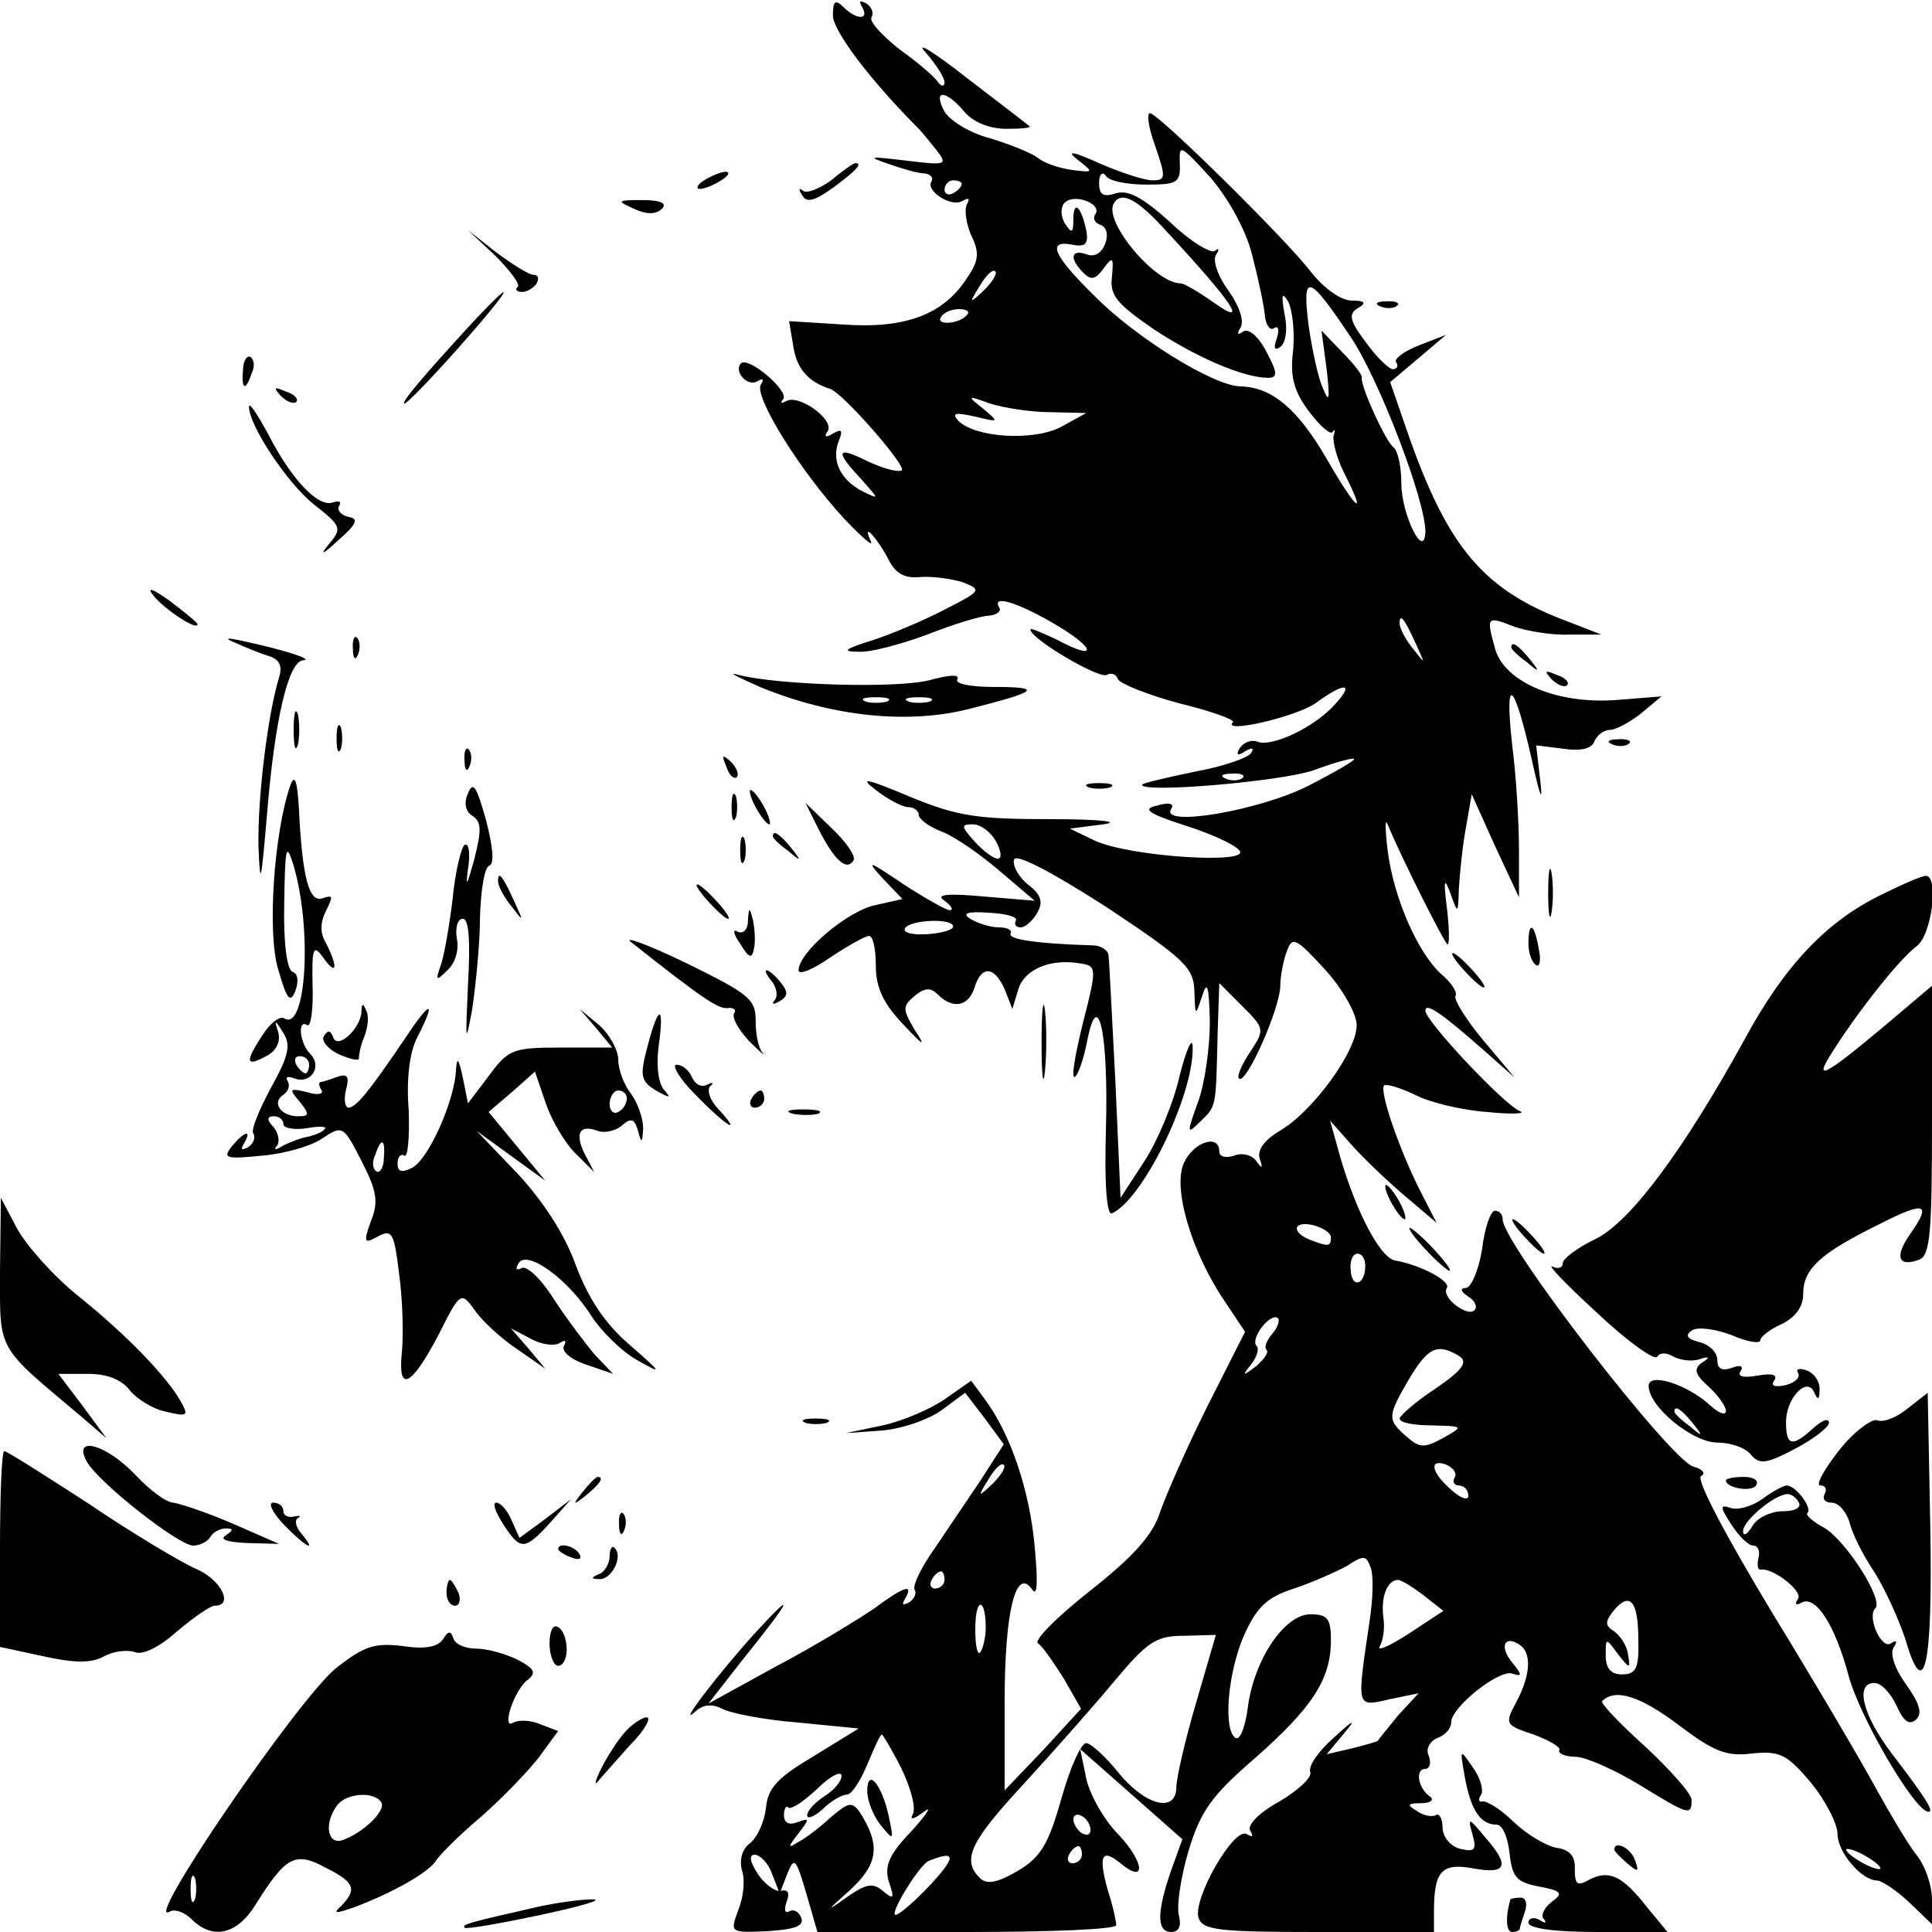 <?xml version="1.0" standalone="no"?>
<!DOCTYPE svg PUBLIC "-//W3C//DTD SVG 20010904//EN"
 "http://www.w3.org/TR/2001/REC-SVG-20010904/DTD/svg10.dtd">
<svg version="1.0" xmlns="http://www.w3.org/2000/svg"
 width="225pt" height="225pt" viewBox="0 0 225 225"
 preserveAspectRatio="xMidYMid meet">
<g transform="translate(0,225) scale(0.1,-0.1)"
fill="#000000" stroke="none">
<path d="M970 2232 c0 -18 44 -76 100 -132 3 -3 12 -14 20 -24 14 -18 13 -19
-35 -13 -43 5 -46 5 -20 -4 17 -6 35 -11 42 -11 7 -1 10 -5 8 -9 -8 -11 23
-31 36 -23 7 4 9 3 5 -4 -3 -6 -1 -22 5 -36 10 -20 9 -30 -5 -50 -27 -42 -71
-59 -143 -54 l-64 4 5 -30 c4 -26 18 -41 43 -49 15 -5 91 -92 83 -95 -6 -2
-23 3 -40 11 -36 18 -38 12 -7 -21 21 -24 22 -24 1 -14 -26 14 -36 36 -27 59
5 12 3 14 -7 8 -8 -5 -11 -4 -6 3 8 13 -33 43 -48 35 -6 -3 -8 -3 -4 2 8 9
-40 50 -49 42 -9 -10 8 -28 19 -21 7 4 8 2 4 -4 -8 -14 46 -101 98 -157 21
-22 34 -33 30 -25 -11 24 8 3 21 -22 8 -16 19 -22 37 -20 14 1 36 -2 49 -6 23
-9 22 -10 -21 -32 -25 -13 -63 -29 -85 -36 -32 -10 -35 -13 -15 -13 14 -1 50
9 80 20 30 12 63 22 72 22 9 1 14 5 12 9 -10 16 20 7 63 -18 50 -29 52 -45 4
-19 -17 8 -31 14 -31 12 0 -11 80 -58 89 -53 5 3 11 1 13 -5 2 -5 34 -18 71
-28 37 -9 65 -19 63 -22 -14 -14 73 6 96 22 34 25 46 24 23 -1 -24 -27 -73
-50 -90 -44 -7 3 -16 0 -21 -7 -5 -8 -3 -10 6 -4 8 5 11 4 7 -2 -4 -6 -34 -16
-67 -22 -33 -7 -60 -13 -60 -15 0 -10 163 4 200 17 24 9 46 15 47 13 2 -1 -22
-15 -53 -31 -57 -29 -174 -49 -160 -27 4 6 -2 8 -16 4 -18 -4 -12 -9 31 -23
29 -9 58 -22 64 -29 17 -17 -127 -8 -168 11 l-29 14 39 5 c22 3 -5 6 -60 6
-86 0 -109 3 -165 26 -52 22 -60 23 -40 8 14 -11 31 -20 38 -20 6 0 12 -4 12
-9 0 -5 12 -14 28 -20 15 -6 45 -27 67 -46 l40 -34 -60 5 c-43 4 -56 2 -45 -5
8 -6 11 -11 6 -11 -4 0 -29 14 -55 31 -40 27 -43 28 -23 6 l23 -24 -31 -7
c-32 -6 -90 -55 -90 -76 0 -6 17 1 37 15 21 14 41 25 45 25 5 0 8 -16 8 -35 0
-25 9 -44 31 -67 25 -27 28 -28 14 -7 -14 24 -14 27 0 39 12 10 19 10 27 2 18
-18 36 -14 43 8 8 26 23 25 35 -2 l9 -23 7 23 c7 23 37 36 72 30 19 -3 20 -4
3 -70 -9 -37 -14 -65 -9 -62 4 3 10 21 14 41 13 67 25 8 22 -101 -2 -66 1
-102 7 -99 36 16 95 137 94 193 0 14 -7 -1 -15 -32 -7 -32 -26 -77 -41 -100
l-28 -43 -6 135 c-4 74 -7 140 -8 147 0 6 -9 12 -18 12 -66 2 -100 7 -96 14 2
4 -4 7 -14 7 -10 0 -25 5 -33 10 -10 6 -4 9 22 7 20 -1 34 -5 31 -9 -2 -5 0
-8 6 -8 5 0 14 8 19 17 7 12 5 21 -11 33 -11 9 -18 22 -16 29 3 7 43 -14 107
-55 92 -61 102 -71 103 -98 1 -30 1 -30 9 -6 6 19 8 12 9 -30 0 -30 -6 -73
-14 -94 -13 -36 -13 -38 3 -22 19 18 18 17 20 101 l2 60 27 -27 c26 -26 26
-27 9 -53 -10 -15 -16 -29 -13 -31 8 -8 47 80 48 107 0 13 4 32 8 42 6 17 11
14 44 -22 21 -23 37 -52 37 -65 0 -30 -50 -99 -88 -122 -19 -11 -28 -23 -25
-33 4 -12 3 -13 -4 -3 -5 7 -17 10 -26 6 -10 -3 -17 -1 -17 5 0 21 -30 11 -41
-13 -14 -29 9 -105 47 -161 l24 -36 -44 -87 c-24 -48 -48 -103 -55 -123 -8
-26 -31 -52 -82 -92 -38 -30 -66 -58 -60 -61 5 -3 18 -22 30 -41 l20 -35 -44
-48 -45 -47 0 103 c0 105 13 158 32 131 6 -9 7 7 3 50 -6 66 -28 130 -57 170
l-17 23 -30 -21 c-17 -12 -50 -26 -73 -31 l-43 -9 42 3 c24 2 55 13 70 24 l27
20 23 -30 22 -30 -27 -42 c-15 -22 -39 -58 -54 -80 -15 -21 -25 -42 -23 -47 3
-4 0 -11 -6 -15 -8 -4 -9 -3 -5 4 11 19 -2 14 -37 -12 -18 -12 -68 -43 -112
-66 l-80 -44 39 50 c58 72 64 85 17 34 -42 -46 -95 -115 -71 -93 9 8 19 9 31
3 9 -5 49 -13 88 -16 l71 -7 -52 -32 c-42 -25 -54 -37 -56 -61 -2 -16 -10 -34
-19 -41 -9 -7 -12 -19 -9 -31 4 -11 2 -31 -4 -46 -10 -27 -10 -27 34 -25 32 2
43 6 39 16 -3 7 -9 10 -14 7 -5 -3 -6 2 -3 11 4 10 2 15 -6 13 -6 -2 -19 7
-27 19 -10 15 -11 23 -4 23 6 0 16 -10 20 -22 l9 -23 9 23 c8 20 10 18 22 -23
l13 -45 174 0 c96 0 174 3 174 8 0 4 -4 23 -10 41 -11 40 -7 49 15 31 30 -25
28 1 -2 33 -17 17 -34 47 -38 66 l-7 34 59 -52 60 -53 -13 -36 c-17 -49 -17
-72 0 -72 9 0 12 7 9 19 -3 11 2 44 11 75 14 46 26 64 77 108 67 59 89 92 89
138 0 25 -4 30 -24 30 -30 0 -66 -53 -73 -110 -3 -22 -9 -37 -14 -34 -15 9 -9
77 10 120 15 33 27 44 58 54 21 7 48 19 61 26 20 13 23 13 28 -1 4 -9 3 -37
-1 -63 -15 -102 -16 -100 23 -91 l34 7 -24 -26 c-12 -15 -23 -28 -23 -29 0 -1
-14 -5 -30 -9 l-30 -7 20 24 c15 18 12 17 -12 -5 -17 -15 -30 -33 -27 -40 2
-6 -14 -21 -36 -34 -24 -13 -38 -28 -34 -34 4 -7 3 -8 -4 -4 -15 9 -64 -77
-56 -98 5 -14 25 -16 140 -16 l134 0 0 24 c0 47 9 57 46 50 39 -7 43 3 13 37
-19 23 -20 23 -14 2 5 -18 2 -20 -15 -16 -11 3 -20 14 -20 25 0 10 -4 17 -8
14 -4 -2 -14 -1 -22 5 -12 7 -11 9 5 9 11 0 16 4 10 8 -14 10 -17 32 -5 32 5
0 7 7 4 15 -4 8 1 17 10 21 9 3 16 11 16 18 0 18 56 62 71 57 12 -4 12 -2 0
13 -15 18 -9 32 8 21 15 -9 14 -35 -3 -67 -14 -26 -13 -27 20 -38 19 -7 32
-15 30 -18 -2 -4 7 -8 20 -8 13 -1 46 -16 74 -33 57 -35 60 -36 60 -17 0 7
-25 35 -54 62 -30 27 -53 51 -50 53 15 15 44 6 89 -28 41 -31 56 -37 86 -33
32 3 40 -1 68 -34 17 -21 31 -48 31 -60 0 -21 28 -54 46 -54 5 0 22 -11 37
-25 l27 -26 0 29 c0 16 -8 40 -19 53 -10 13 -30 47 -45 74 -15 28 -69 120
-121 205 -55 91 -90 157 -84 161 6 3 2 8 -9 11 -27 8 -222 260 -222 288 0 6
-4 10 -9 10 -5 0 -12 -20 -15 -45 -4 -25 -13 -45 -19 -45 -7 0 -6 -4 3 -10 8
-5 11 -12 7 -16 -8 -8 -39 15 -32 26 5 8 -31 27 -60 32 -19 3 -50 65 -69 138
l-7 25 23 -26 c13 -15 40 -41 62 -60 l39 -33 -20 39 c-24 48 -47 115 -41 121
3 2 19 -3 36 -11 17 -9 55 -18 84 -20 29 -3 46 -2 38 1 -19 8 -110 105 -110
117 0 10 18 -2 69 -47 l35 -31 -37 44 c-20 24 -34 47 -32 51 3 4 -5 16 -17 26
-27 25 -55 88 -62 144 -3 25 -3 38 0 30 17 -41 67 -140 70 -140 2 0 2 19 -1
43 -4 32 -3 36 4 17 9 -25 9 -25 10 5 1 17 4 48 8 70 l7 40 27 -60 28 -60 0
55 c0 30 -3 85 -8 123 -9 83 2 75 23 -18 9 -41 13 -52 10 -26 l-5 43 32 -4
c20 -3 33 0 36 9 3 7 11 13 18 13 7 0 23 9 36 19 l24 20 -50 -4 c-70 -6 -133
20 -144 60 -10 37 -10 38 23 25 15 -5 44 -10 64 -9 l37 0 -36 14 c-101 37
-143 86 -191 225 l-19 55 32 27 33 28 -31 -12 c-18 -7 -30 -16 -27 -20 3 -4 1
-8 -4 -8 -4 0 -19 14 -31 31 -19 25 -21 33 -10 40 11 6 9 9 -7 9 -12 0 -32 14
-47 33 -28 37 -173 180 -187 185 -5 2 -3 -15 5 -37 13 -38 13 -41 -3 -41 -9 0
-37 9 -62 20 -31 14 -39 15 -25 4 19 -15 19 -15 -6 -12 -15 2 -33 8 -40 14 -8
6 -33 16 -56 23 -24 6 -47 21 -53 31 -14 26 1 26 23 0 10 -12 29 -20 49 -20
17 0 29 1 27 3 -2 2 -35 27 -74 57 -38 30 -60 43 -47 29 12 -14 22 -29 22 -35
0 -5 -4 -5 -8 1 -4 6 -24 23 -45 38 -20 16 -35 32 -32 37 3 5 0 12 -6 16 -8 4
-9 3 -5 -4 9 -16 -7 -15 -22 0 -9 9 -12 7 -12 -10z m488 -278 c7 -27 14 -59
15 -71 1 -11 6 -19 11 -15 5 3 6 -2 3 -12 -4 -11 -3 -15 4 -10 6 4 9 20 5 38
-4 22 -3 27 4 15 5 -9 8 -35 6 -57 -4 -31 1 -48 19 -72 13 -17 25 -27 27 -23
3 4 3 2 1 -5 -1 -7 4 -26 12 -42 28 -55 15 -45 -19 14 -34 59 -64 85 -101 86
-31 0 -123 57 -171 106 -48 47 -55 65 -25 59 15 -3 19 1 16 17 -6 28 -15 36
-15 12 0 -16 -2 -16 -10 -4 -5 9 -5 19 0 24 11 11 43 -1 36 -13 -4 -5 -1 -11
6 -13 7 -3 9 -12 5 -22 -4 -11 -13 -16 -22 -12 -18 6 -20 -5 -3 -22 9 -9 14
-7 23 5 11 15 12 14 10 -9 -3 -22 6 -32 48 -61 50 -33 105 -57 134 -57 11 0
11 6 -2 30 -9 18 -21 28 -27 24 -7 -5 -8 -3 -3 5 4 8 -2 25 -14 42 -12 16 -19
35 -15 42 4 6 4 9 -1 5 -4 -4 -28 10 -52 33 -32 29 -49 38 -63 34 -15 -5 -20
-2 -20 12 0 10 4 14 8 8 4 -6 25 -10 47 -10 36 0 40 2 39 25 -1 23 1 21 35
-16 21 -24 42 -62 49 -90z m-338 82 c0 -3 -4 -8 -10 -11 -5 -3 -10 -1 -10 4 0
6 5 11 10 11 6 0 10 -2 10 -4z m240 -57 c77 -83 95 -111 53 -81 -17 12 -34 22
-38 22 -30 0 -90 72 -78 93 9 15 27 6 63 -34z m-214 -67 c-17 -16 -18 -16 -5
5 7 12 15 20 18 17 3 -2 -3 -12 -13 -22z m428 -56 c33 -50 86 -189 86 -225 -1
-35 -28 20 -28 56 0 19 -4 38 -9 42 -9 6 -39 72 -37 81 1 3 -9 16 -23 30 l-24
25 6 -45 c4 -35 3 -40 -4 -23 -6 13 -13 46 -17 74 -8 63 0 60 50 -15z m-448
27 c-10 -11 -37 -12 -30 -2 3 5 12 9 21 9 9 0 13 -3 9 -7z m97 -113 l42 -1
-29 -16 c-32 -17 -100 -13 -120 7 -8 9 -4 10 19 5 29 -7 29 -7 10 9 -19 15
-19 16 8 6 16 -5 47 -10 70 -10z m426 -270 c11 -24 11 -24 -3 -6 -9 11 -16 24
-16 30 0 12 5 7 19 -24z m-202 -156 c-3 -3 -12 -4 -19 -1 -8 3 -5 6 6 6 11 1
17 -2 13 -5z m-287 -74 c6 -11 7 -20 2 -20 -5 0 -17 9 -27 20 -16 18 -16 20
-2 20 9 0 21 -9 27 -20z m-50 -99 c0 -4 -14 -8 -31 -9 -17 -1 -28 2 -25 7 6
10 56 12 56 2z m440 -362 c0 -11 -3 -11 -24 -3 -23 9 -20 23 4 17 11 -3 20 -9
20 -14z m40 -33 c0 -23 -16 -27 -17 -5 -1 10 2 19 8 19 5 0 9 -6 9 -14z m-108
-79 c-7 -8 -10 -16 -7 -19 3 -3 -3 -11 -12 -19 -16 -12 -17 -12 -6 2 7 9 10
19 6 22 -3 4 0 13 7 22 7 9 15 13 18 10 3 -2 0 -11 -6 -18z m217 -26 c11 -7 5
-16 -27 -38 -23 -15 -41 -31 -42 -35 0 -5 17 -8 38 -8 37 -1 37 -1 12 -15 -22
-12 -27 -11 -42 2 -23 20 -22 24 3 67 22 37 33 42 58 27z m-543 -149 c-17 -16
-18 -16 -5 5 7 12 15 20 18 17 3 -2 -3 -12 -13 -22z m538 7 c-3 -5 0 -9 5 -9
6 0 11 -5 11 -12 0 -6 -9 -3 -20 7 -24 21 -26 37 -5 29 8 -4 12 -10 9 -15z
m-594 -119 c0 -5 -5 -10 -11 -10 -5 0 -7 5 -4 10 3 6 8 10 11 10 2 0 4 -4 4
-10z m558 -18 l23 -18 -41 -27 c-22 -14 -37 -21 -33 -14 4 7 6 22 4 34 -3 24
5 43 17 43 4 0 17 -8 30 -18z m250 -52 c1 -33 -3 -40 -19 -40 -13 0 -19 7 -19
22 0 21 0 21 14 2 14 -18 15 -18 12 -1 -1 10 -9 22 -16 27 -11 7 -11 11 -1 24
19 23 29 12 29 -34z m-760 15 c0 -14 -4 -27 -7 -30 -6 -3 -7 43 -2 53 4 9 9
-2 9 -23z m245 -88 c-13 -44 -23 -88 -23 -98 0 -31 -36 -22 -67 16 -15 19 -33
35 -38 35 -6 0 -19 -29 -29 -65 -15 -53 -24 -68 -51 -84 -24 -14 -36 -16 -44
-8 -21 21 -11 42 49 107 33 36 81 90 106 120 40 48 50 55 83 55 l37 1 -23 -79z
m-343 -77 c11 -23 17 -46 13 -53 -4 -7 1 -6 13 3 10 8 4 -2 -14 -22 -27 -28
-32 -41 -27 -59 7 -20 6 -22 -7 -11 -12 10 -20 8 -44 -9 -22 -16 -21 -14 5 9
34 31 37 53 12 92 -9 12 -13 11 -33 -6 -13 -12 -30 -25 -38 -29 -13 -8 -13 -7
0 10 13 17 13 18 -1 13 -10 -4 -16 -1 -16 8 0 8 3 12 5 9 3 -3 18 7 34 22 15
15 28 21 28 15 0 -7 -9 -17 -20 -24 -11 -7 -20 -17 -20 -22 0 -5 8 -2 18 7 10
10 23 17 28 17 6 0 16 16 24 35 8 19 15 35 17 35 1 0 12 -18 23 -40z m220 -71
c0 -6 -4 -7 -10 -4 -5 3 -10 11 -10 16 0 6 5 7 10 4 6 -3 10 -11 10 -16z m-10
-29 c0 -5 -5 -10 -11 -10 -5 0 -7 5 -4 10 3 6 8 10 11 10 2 0 4 -4 4 -10z
m930 -16 c0 -2 -9 0 -20 6 -11 6 -20 13 -20 16 0 2 9 0 20 -6 11 -6 20 -13 20
-16z m-1091 -1 c-16 -21 -50 -53 -56 -53 -8 0 28 59 39 63 25 10 30 7 17 -10z"/>
<path d="M1010 164 c0 -11 7 -29 16 -40 15 -18 15 -18 9 11 -8 37 -25 57 -25
29z"/>
<path d="M968 2040 c-14 -10 -29 -16 -33 -12 -5 4 -5 1 -1 -5 5 -10 15 -7 37
9 27 20 34 28 25 28 -2 0 -15 -9 -28 -20z"/>
<path d="M820 2040 c-8 -5 -10 -10 -5 -10 6 0 17 5 25 10 8 5 11 10 5 10 -5 0
-17 -5 -25 -10z"/>
<path d="M738 2007 c15 -7 26 -7 33 0 6 6 -1 10 -23 10 -30 0 -30 -1 -10 -10z"/>
<path d="M577 1952 c17 -17 29 -33 26 -36 -4 -3 -1 -6 5 -6 6 0 14 5 17 10 3
6 2 10 -4 10 -5 0 -24 12 -43 26 l-33 26 32 -30z"/>
<path d="M549 1873 c-57 -62 -83 -93 -78 -93 3 0 31 29 63 65 62 70 72 89 15
28z"/>
<path d="M1608 1893 c7 -3 16 -2 19 1 4 3 -2 6 -13 5 -11 0 -14 -3 -6 -6z"/>
<path d="M283 1819 c-2 -23 3 -25 10 -4 4 8 3 16 -1 19 -4 3 -9 -4 -9 -15z"/>
<path d="M327 1789 c7 -7 15 -10 18 -7 3 3 -2 9 -12 12 -14 6 -15 5 -6 -5z"/>
<path d="M290 1777 c-1 -21 44 -89 75 -114 33 -26 34 -28 17 -48 -10 -12 -6
-11 11 5 23 20 25 26 13 28 -9 2 -14 8 -11 13 3 5 0 6 -7 4 -17 -7 -49 27 -76
80 -12 22 -21 36 -22 32z"/>
<path d="M179 1556 c13 -16 51 -41 51 -33 0 2 -15 14 -32 27 -21 15 -28 17
-19 6z"/>
<path d="M275 1501 c11 -5 28 -12 38 -15 13 -4 16 -12 12 -25 -13 -42 -25
-139 -24 -196 2 -50 3 -44 10 37 9 111 25 178 42 179 13 1 -22 12 -68 22 -22
5 -25 4 -10 -2z"/>
<path d="M411 1494 c0 -11 3 -14 6 -6 3 7 2 16 -1 19 -3 4 -6 -2 -5 -13z"/>
<path d="M1760 1496 c0 -2 8 -10 18 -17 15 -13 16 -12 3 4 -13 16 -21 21 -21
13z"/>
<path d="M885 1450 c85 -35 174 -44 246 -25 79 20 84 25 25 25 -26 0 -45 4
-41 9 3 6 -10 5 -32 -1 -37 -10 -176 -6 -223 6 -14 4 -2 -2 25 -14z m148 -17
c-7 -2 -19 -2 -25 0 -7 3 -2 5 12 5 14 0 19 -2 13 -5z m50 0 c-7 -2 -19 -2
-25 0 -7 3 -2 5 12 5 14 0 19 -2 13 -5z"/>
<path d="M1807 1459 c7 -7 15 -10 18 -7 3 3 -2 9 -12 12 -14 6 -15 5 -6 -5z"/>
<path d="M342 1400 c0 -19 2 -27 5 -17 2 9 2 25 0 35 -3 9 -5 1 -5 -18z"/>
<path d="M392 1390 c0 -14 2 -19 5 -12 2 6 2 18 0 25 -3 6 -5 1 -5 -13z"/>
<path d="M1878 1383 c7 -3 16 -2 19 1 4 3 -2 6 -13 5 -11 0 -14 -3 -6 -6z"/>
<path d="M541 1364 c0 -11 3 -14 6 -6 3 7 2 16 -1 19 -3 4 -6 -2 -5 -13z"/>
<path d="M846 1357 c3 -10 9 -15 12 -12 3 3 0 11 -7 18 -10 9 -11 8 -5 -6z"/>
<path d="M338 1335 c-19 -55 -27 -172 -14 -214 10 -35 14 -40 20 -25 4 11 3
20 -3 22 -7 2 -11 35 -10 80 1 63 2 72 10 47 23 -74 16 -197 -10 -181 -5 3
-16 -5 -25 -19 -21 -32 -20 -38 4 -25 12 6 17 17 14 28 -5 15 -4 15 6 -1 9
-14 6 -27 -14 -63 -14 -26 -24 -50 -21 -54 3 -5 0 -12 -6 -16 -8 -4 -9 -3 -5
4 10 17 1 15 -14 -3 -11 -14 -7 -15 34 -11 26 2 58 11 71 20 24 16 25 15 46
-26 18 -35 20 -48 11 -70 -9 -25 -8 -27 8 -18 17 9 19 4 25 -45 4 -30 5 -70 3
-90 -5 -48 11 -40 43 21 25 50 26 50 42 28 9 -13 31 -33 49 -45 l33 -23 -20
24 -20 23 23 -12 c12 -7 28 -9 34 -5 6 4 8 3 5 -3 -4 -6 7 -16 25 -22 l32 -11
-21 22 c-11 13 -33 42 -48 65 -15 24 -32 40 -38 36 -6 -3 -7 -1 -3 6 10 16 58
-19 85 -62 11 -17 35 -41 53 -51 30 -17 30 -16 -9 18 -29 25 -48 54 -63 94
-13 36 -39 75 -68 106 l-47 49 40 -29 40 -29 -33 40 -33 40 27 23 27 24 13
-38 c7 -20 23 -47 35 -58 l21 -21 -11 21 c-12 24 -6 35 15 27 8 -3 21 0 28 6
11 10 15 8 19 -6 4 -15 5 -15 6 3 0 11 -6 29 -14 40 -8 10 -15 28 -15 40 0 11
-10 29 -22 40 l-23 19 19 -22 19 -23 -60 0 c-55 0 -61 -2 -83 -32 l-25 -33 -6
30 c-5 23 -7 25 -8 8 -2 -36 -32 -103 -51 -113 -12 -6 -17 -5 -17 5 0 8 4 12
8 9 4 -2 6 21 5 53 -3 36 1 68 10 85 22 43 16 44 -12 2 -46 -68 -59 -83 -68
-84 -4 0 -6 9 -3 21 4 15 2 19 -10 15 -8 -3 -17 -6 -19 -6 -3 0 -3 -4 0 -9 4
-5 -4 -7 -16 -3 -21 5 -22 4 -9 -11 12 -15 11 -17 -2 -17 -20 0 -31 16 -17 25
6 4 8 11 5 16 -3 5 0 6 8 3 19 -7 33 14 18 29 -12 12 -15 41 -3 33 4 -2 7 19
6 46 -1 45 1 49 13 32 15 -21 17 -11 3 17 -8 13 -7 25 0 39 8 16 8 18 -4 14
-16 -6 -24 23 -28 106 -2 32 -5 39 -10 25z m22 -325 c0 -5 -2 -10 -4 -10 -3 0
-8 5 -11 10 -3 6 -1 10 4 10 6 0 11 -4 11 -10z m370 -39 c0 -6 -4 -13 -10 -16
-5 -3 -10 1 -10 9 0 9 5 16 10 16 6 0 10 -4 10 -9z m-400 -30 c0 -5 12 -7 27
-5 15 3 25 2 21 -1 -3 -4 -12 -7 -20 -9 -7 -1 -20 -6 -28 -10 -8 -5 -12 -6 -8
-1 4 4 3 14 -3 22 -9 9 -8 13 0 13 6 0 11 -4 11 -9z m117 -40 c0 -11 -5 -18
-9 -15 -4 3 -5 11 -1 19 7 21 12 19 10 -4z"/>
<path d="M545 1326 c-5 -11 -3 -21 5 -26 11 -7 11 -17 2 -52 -8 -29 -10 -33
-7 -10 3 18 1 31 -4 28 -4 -3 -11 -32 -14 -64 -4 -32 -10 -67 -14 -77 -6 -17
-5 -18 8 -5 9 8 14 24 11 37 -2 13 1 23 7 23 7 0 9 -25 6 -77 -3 -67 -3 -71 5
-28 4 28 9 76 9 107 1 31 5 58 11 60 6 2 4 22 -4 53 -11 39 -15 46 -21 31z"/>
<path d="M1268 1333 c6 -2 18 -2 25 0 6 3 1 5 -13 5 -14 0 -19 -2 -12 -5z"/>
<path d="M852 1310 c0 -14 2 -19 5 -12 2 6 2 18 0 25 -3 6 -5 1 -5 -13z"/>
<path d="M880 1310 c6 -11 13 -20 16 -20 2 0 0 9 -6 20 -6 11 -13 20 -16 20
-2 0 0 -9 6 -20z"/>
<path d="M954 1283 c18 -35 32 -48 40 -35 3 5 -9 22 -26 38 l-30 29 16 -32z"/>
<path d="M862 1260 c0 -14 2 -19 5 -12 2 6 2 18 0 25 -3 6 -5 1 -5 -13z"/>
<path d="M900 1276 c0 -2 8 -10 18 -17 15 -13 16 -12 3 4 -13 16 -21 21 -21
13z"/>
<path d="M1803 1210 c0 -25 2 -35 4 -22 2 12 2 32 0 45 -2 12 -4 2 -4 -23z"/>
<path d="M580 1224 c0 -6 7 -19 16 -30 14 -18 14 -18 3 6 -14 31 -19 36 -19
24z"/>
<path d="M2191 1208 c-64 -31 -113 -83 -159 -168 -71 -129 -133 -213 -174
-233 -21 -10 -38 -23 -38 -28 0 -6 -6 -7 -12 -4 -7 3 16 -21 52 -54 35 -33 67
-56 70 -51 3 5 11 5 19 0 8 -4 21 -6 30 -3 12 4 13 2 3 -4 -10 -7 -8 -14 8
-28 11 -10 20 -23 20 -28 0 -6 -8 -3 -18 6 -27 25 -72 39 -72 23 0 -24 51 -66
80 -66 15 0 33 -6 39 -14 10 -12 18 -11 52 7 21 11 39 25 39 30 0 6 -8 3 -18
-6 -25 -23 -32 -21 -32 7 0 28 25 54 33 34 4 -9 6 -8 6 3 1 9 -6 20 -15 23 -8
3 -13 2 -10 -3 3 -5 -3 -11 -14 -14 -13 -3 -18 -1 -14 5 5 7 -2 9 -19 6 -17
-3 -24 -1 -20 5 4 6 0 8 -10 4 -12 -4 -17 -1 -17 9 0 9 -9 18 -21 21 -15 4
-17 8 -8 14 7 4 28 1 46 -6 18 -8 33 -10 33 -6 0 4 11 13 25 19 16 8 25 20 25
35 0 29 19 47 88 81 55 28 62 25 36 -12 -18 -26 -13 -38 11 -29 13 5 15 31 15
163 l0 156 -52 -44 c-74 -62 -87 -69 -64 -33 31 49 79 109 98 123 18 13 26 82
11 82 -5 0 -28 -10 -52 -22z m-220 -615 c13 -16 12 -17 -3 -4 -10 7 -18 15
-18 17 0 8 8 3 21 -13z"/>
<path d="M825 1200 c10 -11 20 -20 23 -20 3 0 -3 9 -13 20 -10 11 -20 20 -23
20 -3 0 3 -9 13 -20z"/>
<path d="M871 1177 c0 -10 -6 -15 -12 -12 -6 4 -5 -3 3 -14 10 -17 14 -18 16
-6 2 8 1 23 -1 33 -4 16 -5 16 -6 -1z"/>
<path d="M736 1152 c81 -64 100 -77 111 -76 7 1 11 -2 8 -6 -3 -5 5 -19 17
-32 13 -13 20 -19 16 -14 -5 6 -8 22 -8 38 0 25 -9 31 -82 67 -46 22 -74 32
-62 23z"/>
<path d="M1780 1151 c0 -11 4 -22 9 -25 4 -3 6 6 3 19 -5 30 -12 33 -12 6z"/>
<path d="M1705 1120 c10 -11 20 -20 23 -20 3 0 -3 9 -13 20 -10 11 -20 20 -23
20 -3 0 3 -9 13 -20z"/>
<path d="M899 1107 c6 -8 7 -18 3 -22 -4 -5 -1 -5 6 -1 10 6 10 11 1 22 -6 8
-14 14 -16 14 -3 0 0 -6 6 -13z"/>
<path d="M1213 1035 c0 -38 2 -53 4 -32 2 20 2 52 0 70 -2 17 -4 1 -4 -38z"/>
<path d="M421 1072 c-1 -20 -28 -45 -33 -30 -3 8 -6 9 -11 1 -3 -5 5 -15 18
-21 14 -6 24 -8 23 -4 0 4 2 15 6 24 4 10 6 23 3 30 -4 10 -6 10 -6 0z"/>
<path d="M754 1031 c-9 -34 -8 -40 10 -51 16 -9 18 -9 10 0 -7 7 -10 28 -7 51
7 50 0 50 -13 0z"/>
<path d="M810 975 c35 -36 56 -49 27 -17 -10 10 -14 22 -10 27 5 4 3 5 -3 2
-7 -4 -14 0 -18 8 -3 8 -11 15 -18 15 -6 0 3 -16 22 -35z"/>
<path d="M875 970 c-3 -5 -1 -10 4 -10 6 0 11 5 11 10 0 6 -2 10 -4 10 -3 0
-8 -4 -11 -10z"/>
<path d="M923 953 c9 -2 23 -2 30 0 6 3 -1 5 -18 5 -16 0 -22 -2 -12 -5z"/>
<path d="M1620 850 c6 -11 13 -20 16 -20 2 0 0 9 -6 20 -6 11 -13 20 -16 20
-2 0 0 -9 6 -20z"/>
<path d="M0 769 c0 -94 -5 -85 95 -169 l29 -25 -28 38 -28 37 35 0 c22 0 39
-7 48 -19 8 -10 27 -22 42 -25 25 -6 27 -5 18 11 -16 29 -62 77 -119 123 -29
23 -61 59 -72 79 l-19 36 -1 -86z"/>
<path d="M1775 810 c10 -11 20 -20 23 -20 3 0 -3 9 -13 20 -10 11 -20 20 -23
20 -3 0 3 -9 13 -20z"/>
<path d="M1660 795 c13 -14 26 -25 28 -25 3 0 -5 11 -18 25 -13 14 -26 25 -28
25 -3 0 5 -11 18 -25z"/>
<path d="M2222 610 c-13 -11 -29 -17 -36 -14 -6 2 -27 -13 -45 -36 -17 -22
-27 -40 -21 -40 6 0 8 -4 5 -10 -3 -5 0 -10 8 -10 8 0 17 -10 21 -23 3 -13 16
-39 29 -58 12 -19 28 -54 36 -78 22 -76 32 -33 29 131 l-3 156 -23 -18z"/>
<path d="M938 593 c6 -2 18 -2 25 0 6 3 1 5 -13 5 -14 0 -19 -2 -12 -5z"/>
<path d="M101 548 c13 -24 107 -98 124 -98 8 0 17 5 20 10 3 6 12 10 18 10 9
0 9 -2 0 -8 -8 -5 2 -8 25 -9 l37 -1 -55 24 c-30 13 -61 23 -68 24 -8 0 -27
14 -44 32 -34 36 -74 47 -57 16z"/>
<path d="M0 446 l0 -114 51 -11 c36 -8 56 -8 70 0 11 6 27 8 36 5 9 -4 29 6
49 24 19 16 39 30 44 30 23 0 7 31 -22 43 -18 8 -75 42 -125 76 -51 33 -95 61
-98 61 -3 0 -5 -51 -5 -114z"/>
<path d="M679 513 c-13 -16 -12 -17 4 -4 16 13 21 21 13 21 -2 0 -10 -8 -17
-17z"/>
<path d="M2010 526 c0 -9 30 -14 35 -6 4 6 -3 10 -14 10 -12 0 -21 -2 -21 -4z"/>
<path d="M2052 504 c-13 -9 -29 -13 -37 -10 -12 4 -12 1 1 -19 9 -14 20 -25
26 -25 5 0 8 -6 6 -14 -2 -8 -1 -14 2 -14 14 3 50 -25 44 -34 -4 -6 -3 -8 3
-5 17 11 40 -25 56 -85 13 -48 77 -158 93 -158 7 0 -4 17 -43 68 -34 45 -43
82 -20 82 8 0 19 -12 26 -27 8 -18 15 -23 23 -15 7 7 3 19 -12 40 -13 18 -19
35 -15 43 5 7 4 10 -3 5 -11 -7 -28 31 -18 41 10 10 -35 80 -60 94 -13 7 -22
15 -19 17 6 6 -14 32 -24 32 -4 0 -17 -7 -29 -16z m43 -4 c3 -6 -5 -10 -19
-10 -14 0 -30 -8 -35 -17 -6 -10 -11 -13 -11 -6 0 12 37 43 52 43 4 0 10 -4
13 -10z"/>
<path d="M330 475 c25 -26 41 -35 21 -11 -7 8 -8 16 -4 18 4 3 2 3 -4 2 -7 -2
-13 1 -13 6 0 6 -5 10 -12 10 -6 0 -1 -11 12 -25z"/>
<path d="M586 475 c20 -31 25 -31 55 2 l24 27 -30 -23 -30 -22 -9 20 c-5 12
-13 21 -18 21 -5 0 -1 -11 8 -25z"/>
<path d="M721 474 c0 -11 3 -14 6 -6 3 7 2 16 -1 19 -3 4 -6 -2 -5 -13z"/>
<path d="M650 446 c0 -2 7 -7 16 -10 8 -3 12 -2 9 4 -6 10 -25 14 -25 6z"/>
<path d="M710 438 c0 -9 -6 -19 -12 -21 -10 -4 -10 -6 0 -6 14 -1 28 26 18 36
-3 4 -6 -1 -6 -9z"/>
<path d="M520 395 c0 -8 4 -15 10 -15 5 0 7 7 4 15 -4 8 -8 15 -10 15 -2 0 -4
-7 -4 -15z"/>
<path d="M640 336 c0 -14 5 -26 10 -26 6 0 10 9 10 19 0 11 -4 23 -10 26 -6 4
-10 -5 -10 -19z"/>
<path d="M516 341 c-6 -9 -21 -12 -47 -8 -33 4 -45 0 -78 -26 -45 -37 -228
-305 -193 -283 6 3 17 -1 25 -9 25 -25 54 -18 76 19 34 54 45 60 80 41 34 -17
37 -25 19 -44 -11 -10 -8 -10 15 -2 45 17 85 40 94 53 4 7 28 31 53 52 25 22
55 53 68 70 l22 30 -21 8 c-11 5 -25 5 -31 2 -15 -10 1 39 17 50 10 8 7 13
-12 23 -14 7 -36 13 -48 13 -13 0 -25 5 -27 12 -3 9 -6 9 -12 -1z m-72 -190
c6 -9 -20 -35 -45 -44 -18 -6 -22 20 -6 41 11 14 43 16 51 3z m-217 -113 c-3
-7 -5 -2 -5 12 0 14 2 19 5 13 2 -7 2 -19 0 -25z"/>
<path d="M728 233 c-9 -10 -21 -29 -28 -43 -7 -14 -8 -20 -4 -15 5 6 22 25 38
43 17 17 25 32 19 32 -5 0 -17 -8 -25 -17z"/>
<path d="M1706 180 c7 -38 18 -55 37 -55 7 0 13 -15 15 -33 3 -28 8 -34 34
-39 27 -5 29 -8 15 -18 -9 -7 -13 -16 -9 -20 4 -5 1 -5 -5 -1 -7 4 -13 2 -13
-3 0 -7 31 -11 81 -11 l81 0 -24 29 c-28 36 -44 44 -67 32 -14 -8 -17 -6 -17
12 1 15 -6 23 -21 25 -12 2 -34 15 -50 30 -15 15 -32 25 -36 24 -5 -1 -6 2 -2
8 3 5 -1 20 -10 32 -15 22 -15 22 -9 -12z"/>
<path d="M1880 96 c0 -2 7 -9 15 -16 13 -11 14 -10 9 4 -5 14 -24 23 -24 12z"/>
<path d="M625 29 c-79 -18 -87 -20 -84 -24 2 -2 42 5 89 15 47 10 74 18 60 18
-14 0 -43 -4 -65 -9z"/>
<path d="M1759 38 c-6 -21 -5 -38 2 -38 5 0 9 2 9 4 0 2 3 11 6 20 3 9 1 16
-5 16 -6 0 -11 -1 -12 -2z"/>
</g>
</svg>
